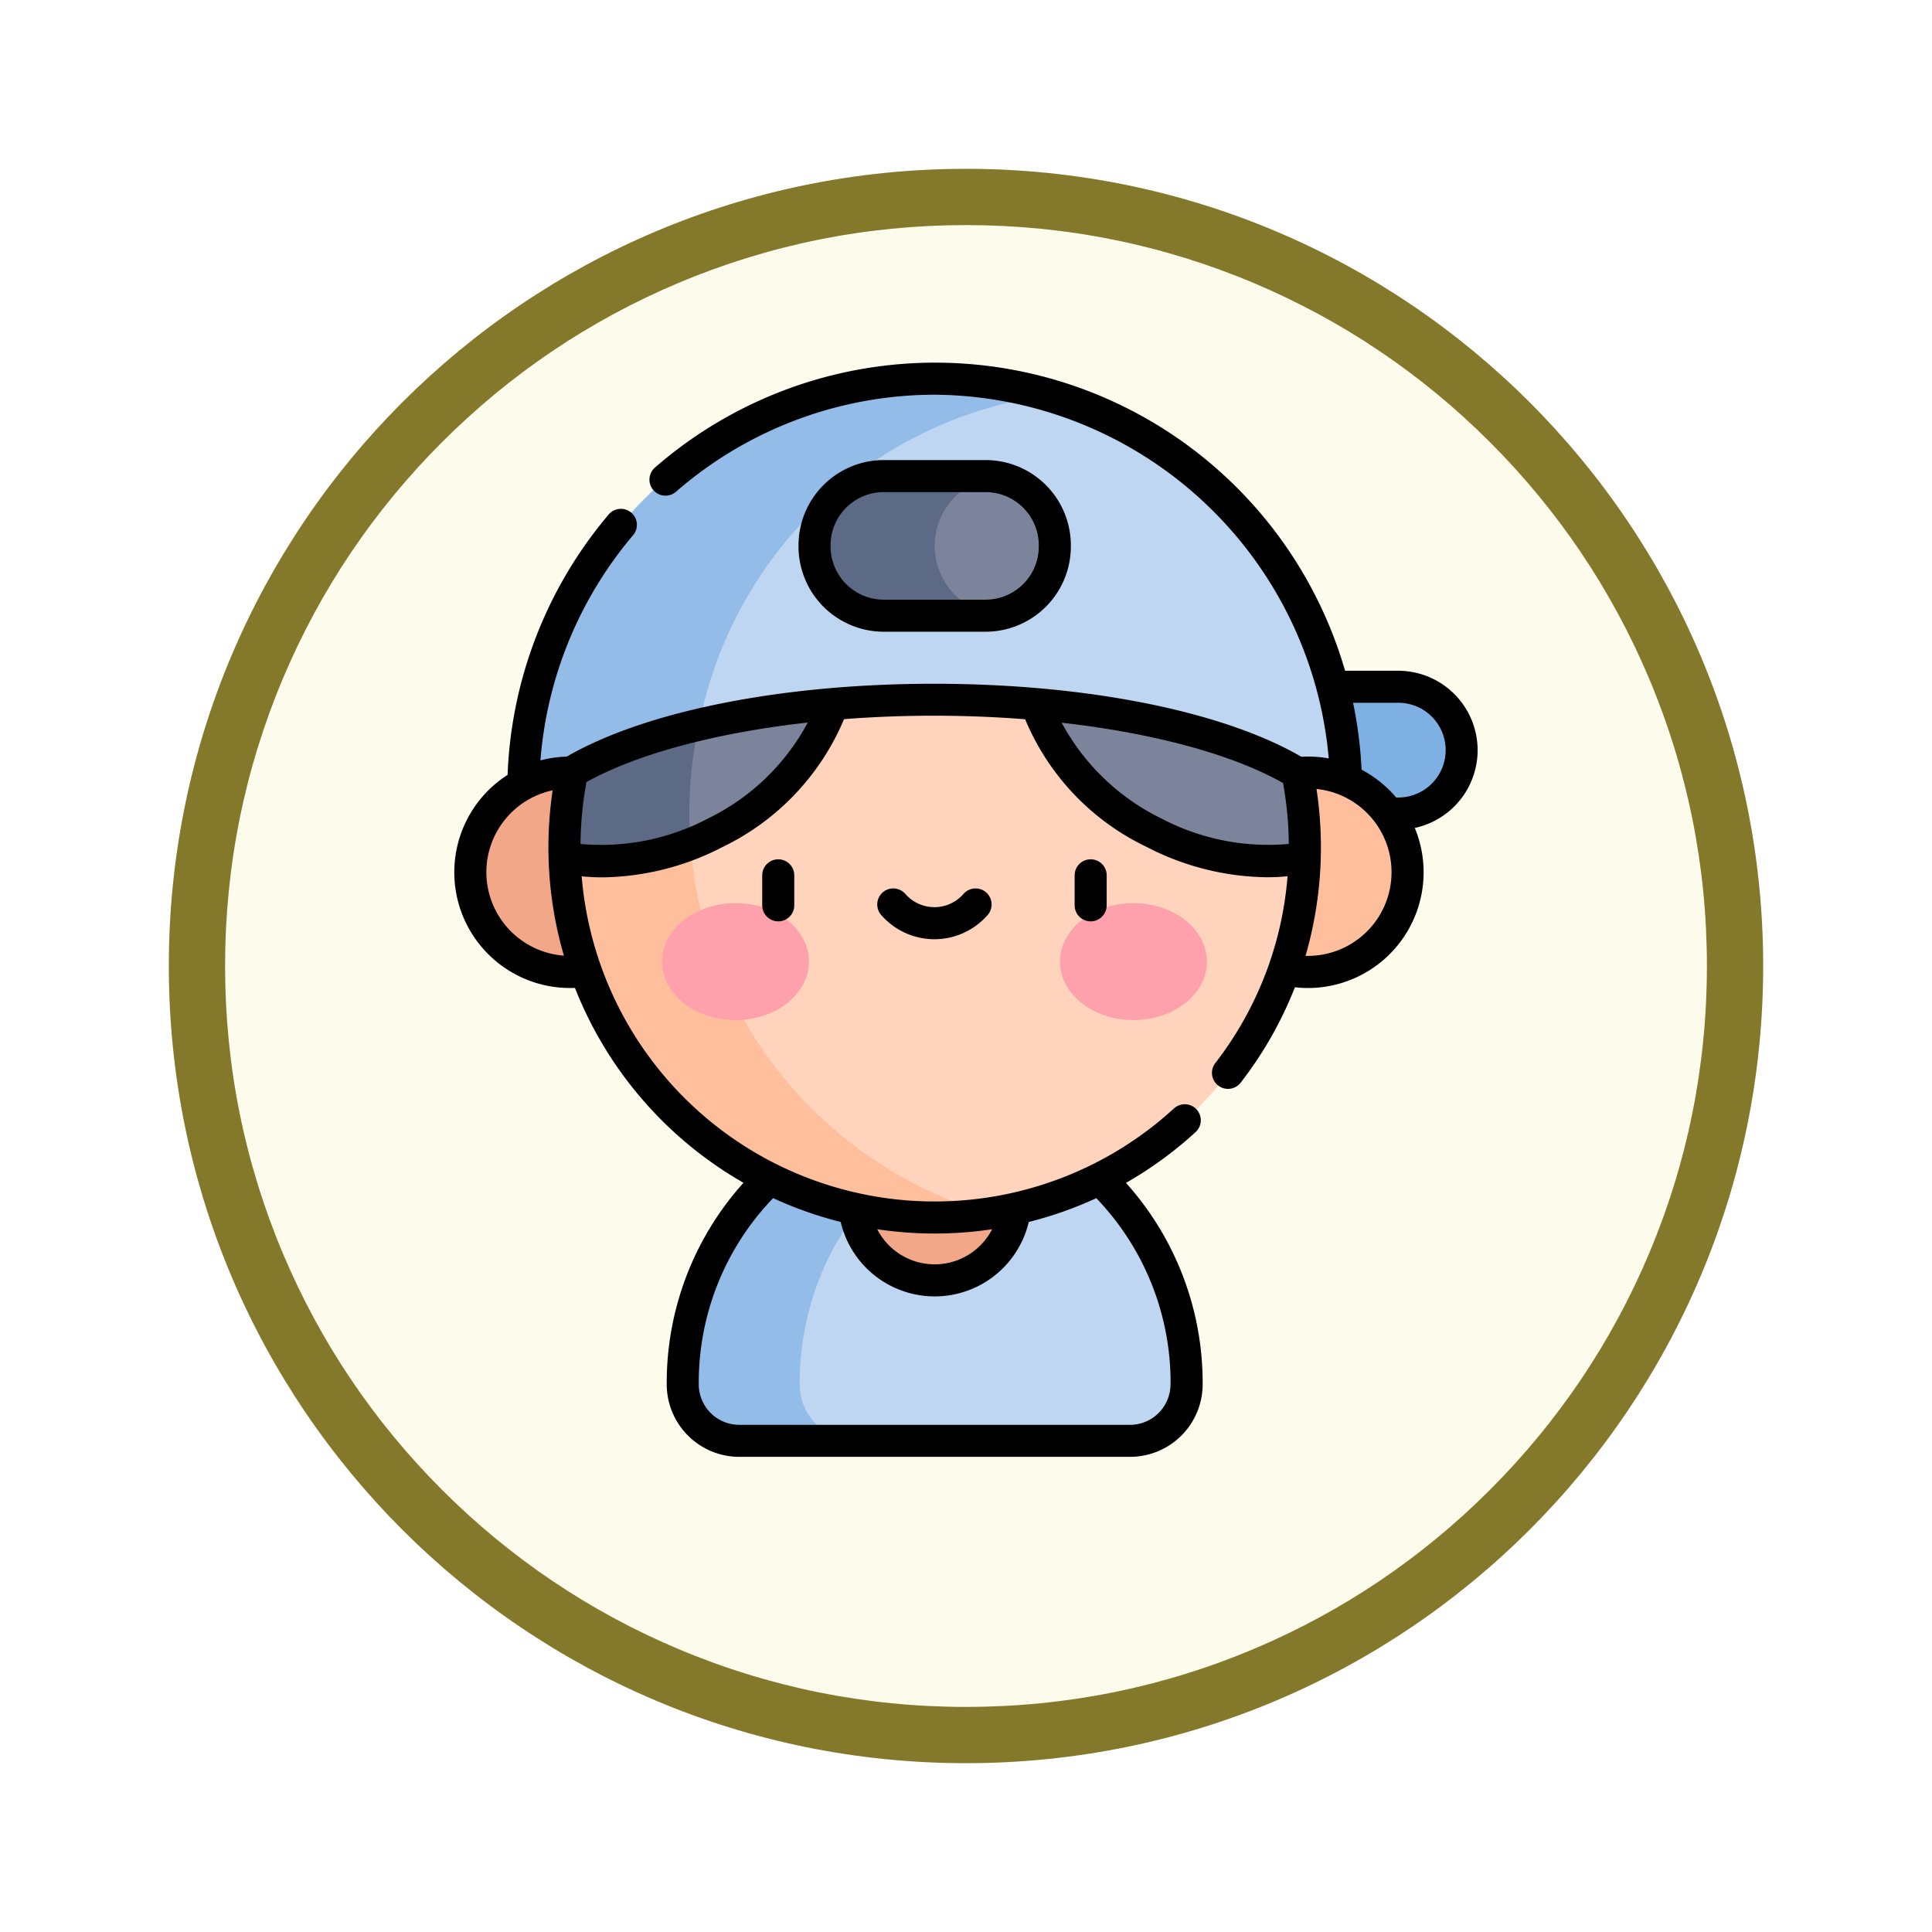 <svg xmlns="http://www.w3.org/2000/svg" xmlns:xlink="http://www.w3.org/1999/xlink" width="103" height="103" viewBox="0 0 103 103">
  <defs>
    <filter id="Trazado_978624" x="0" y="0" width="103" height="103" filterUnits="userSpaceOnUse">
      <feOffset dy="3" input="SourceAlpha"/>
      <feGaussianBlur stdDeviation="3" result="blur"/>
      <feFlood flood-opacity="0.161"/>
      <feComposite operator="in" in2="blur"/>
      <feComposite in="SourceGraphic"/>
    </filter>
  </defs>
  <g id="Grupo_1201095" data-name="Grupo 1201095" transform="translate(-171 -7806.104)">
    <g id="Grupo_1183567" data-name="Grupo 1183567" transform="translate(180 7812.104)">
      <g id="Grupo_1174730" data-name="Grupo 1174730">
        <g id="Grupo_1173798" data-name="Grupo 1173798">
          <g id="Grupo_1171925" data-name="Grupo 1171925">
            <g id="Grupo_1164524" data-name="Grupo 1164524">
              <g id="Grupo_1144123" data-name="Grupo 1144123">
                <g transform="matrix(1, 0, 0, 1, -9, -6)" filter="url(#Trazado_978624)">
                  <g id="Trazado_978624-2" data-name="Trazado 978624" transform="translate(9 6)" fill="#fdfbec">
                    <path d="M 42.5 83.5 C 36.964 83.5 31.595 82.416 26.541 80.279 C 21.659 78.214 17.274 75.257 13.509 71.491 C 9.743 67.726 6.786 63.341 4.721 58.459 C 2.584 53.405 1.5 48.036 1.5 42.5 C 1.5 36.964 2.584 31.595 4.721 26.541 C 6.786 21.659 9.743 17.274 13.509 13.509 C 17.274 9.743 21.659 6.786 26.541 4.721 C 31.595 2.584 36.964 1.5 42.5 1.5 C 48.036 1.5 53.405 2.584 58.459 4.721 C 63.341 6.786 67.726 9.743 71.491 13.509 C 75.257 17.274 78.214 21.659 80.279 26.541 C 82.416 31.595 83.5 36.964 83.5 42.5 C 83.5 48.036 82.416 53.405 80.279 58.459 C 78.214 63.341 75.257 67.726 71.491 71.491 C 67.726 75.257 63.341 78.214 58.459 80.279 C 53.405 82.416 48.036 83.5 42.5 83.5 Z" stroke="none"/>
                    <path d="M 42.5 3 C 37.166 3 31.994 4.044 27.126 6.103 C 22.422 8.092 18.198 10.941 14.569 14.569 C 10.941 18.198 8.092 22.422 6.103 27.126 C 4.044 31.994 3 37.166 3 42.5 C 3 47.834 4.044 53.006 6.103 57.874 C 8.092 62.578 10.941 66.802 14.569 70.431 C 18.198 74.059 22.422 76.908 27.126 78.897 C 31.994 80.956 37.166 82 42.5 82 C 47.834 82 53.006 80.956 57.874 78.897 C 62.578 76.908 66.802 74.059 70.431 70.431 C 74.059 66.802 76.908 62.578 78.897 57.874 C 80.956 53.006 82 47.834 82 42.5 C 82 37.166 80.956 31.994 78.897 27.126 C 76.908 22.422 74.059 18.198 70.431 14.569 C 66.802 10.941 62.578 8.092 57.874 6.103 C 53.006 4.044 47.834 3 42.5 3 M 42.5 0 C 65.972 0 85 19.028 85 42.5 C 85 65.972 65.972 85 42.5 85 C 19.028 85 0 65.972 0 42.5 C 0 19.028 19.028 0 42.5 0 Z" stroke="none" fill="#84792b"/>
                  </g>
                </g>
              </g>
            </g>
          </g>
        </g>
      </g>
    </g>
    <g id="nino_2_" data-name="nino (2)" transform="translate(178.676 7825.438)">
      <g id="Grupo_1201072" data-name="Grupo 1201072" transform="translate(55.586 17.279)">
        <path id="Trazado_1074709" data-name="Trazado 1074709" d="M370.057,158.426h-7.439a3.38,3.38,0,0,1,0-6.76h7.9a3.38,3.38,0,1,1,0,6.76Z" transform="translate(-359.238 -151.666)" fill="#7fb0e4"/>
      </g>
      <g id="Grupo_1201073" data-name="Grupo 1201073" transform="translate(20.224 0.854)">
        <path id="Trazado_1074710" data-name="Trazado 1074710" d="M92.7,37.081H48.841v-7.65a21.931,21.931,0,0,1,43.862,0Z" transform="translate(-48.841 -7.5)" fill="#bed6f1"/>
      </g>
      <g id="Grupo_1201074" data-name="Grupo 1201074" transform="translate(20.224 0.854)">
        <path id="Trazado_1074711" data-name="Trazado 1074711" d="M57.8,30.114A22.01,22.01,0,0,1,76.876,8.371a21.76,21.76,0,0,0-6.1-.871A22,22,0,0,0,48.841,29.431v7.65H57.8V30.114Z" transform="translate(-48.841 -7.5)" fill="#93bce8"/>
      </g>
      <g id="Grupo_1201075" data-name="Grupo 1201075" transform="translate(28.723 39.988)">
        <path id="Trazado_1074712" data-name="Trazado 1074712" d="M136.875,351c-7.418,0-13.432,6.476-13.432,14.465v.031a3.015,3.015,0,0,0,3.025,2.991h20.814a3.015,3.015,0,0,0,3.025-2.991v-.031C150.306,357.476,144.293,351,136.875,351Z" transform="translate(-123.443 -351)" fill="#bed6f1"/>
      </g>
      <g id="Grupo_1201076" data-name="Grupo 1201076" transform="translate(28.723 39.988)">
        <path id="Trazado_1074713" data-name="Trazado 1074713" d="M129.675,365.5v-.031c0-6.834,4.4-12.56,10.316-14.073a12.55,12.55,0,0,0-3.116-.392c-7.418,0-13.432,6.476-13.432,14.465v.031a3.015,3.015,0,0,0,3.025,2.991H132.7a3.015,3.015,0,0,1-3.025-2.991Z" transform="translate(-123.443 -350.999)" fill="#93bce8"/>
      </g>
      <g id="Grupo_1201077" data-name="Grupo 1201077" transform="translate(37.858 40.33)">
        <circle id="Elipse_13495" data-name="Elipse 13495" cx="4.296" cy="4.296" r="4.296" transform="translate(0)" fill="#f2a888"/>
      </g>
      <g id="Grupo_1201078" data-name="Grupo 1201078" transform="translate(17.399 21.848)">
        <circle id="Elipse_13496" data-name="Elipse 13496" cx="5.317" cy="5.317" r="5.317" transform="translate(0)" fill="#f2a888"/>
      </g>
      <g id="Grupo_1201079" data-name="Grupo 1201079" transform="translate(56.733 21.848)">
        <circle id="Elipse_13497" data-name="Elipse 13497" cx="5.317" cy="5.317" r="5.317" fill="#ffbe9c"/>
      </g>
      <g id="Grupo_1201080" data-name="Grupo 1201080" transform="translate(22.425 17.967)">
        <path id="Trazado_1074714" data-name="Trazado 1074714" d="M107.624,166.132l-6.539-4.362-7.733-3.826c-1.759-.155-3.6-.238-5.5-.238-1.915,0-3.773.085-5.547.243l.1.1-8.131,4.243-6.109,3.844a19.737,19.737,0,0,0,39.459,0Z" transform="translate(-68.165 -157.706)" fill="#ffd3bc"/>
      </g>
      <g id="Grupo_1201081" data-name="Grupo 1201081" transform="translate(22.425 22.231)">
        <path id="Trazado_1074715" data-name="Trazado 1074715" d="M74.81,196.942q0-.913.073-1.807l-.61.318L68.164,199.3a19.747,19.747,0,0,0,22.61,18.968A22.225,22.225,0,0,1,74.81,196.942Z" transform="translate(-68.164 -195.135)" fill="#ffbe9c"/>
      </g>
      <g id="Grupo_1201082" data-name="Grupo 1201082" transform="translate(22.425 18.205)">
        <path id="Trazado_1074716" data-name="Trazado 1074716" d="M82.435,159.8a12.072,12.072,0,0,1-6.225,6.851,12.646,12.646,0,0,1-8.039,1.339c-.005-.184-.008-.368-.008-.553a19.814,19.814,0,0,1,.4-3.984l.025-.009C71.569,161.652,76.535,160.317,82.435,159.8Z" transform="translate(-68.164 -159.797)" fill="#7b849b"/>
      </g>
      <g id="Grupo_1201083" data-name="Grupo 1201083" transform="translate(47.612 18.205)">
        <path id="Trazado_1074717" data-name="Trazado 1074717" d="M289.248,159.8a12.072,12.072,0,0,0,6.224,6.851,12.646,12.646,0,0,0,8.039,1.339c.005-.184.008-.368.008-.553a19.815,19.815,0,0,0-.4-3.984l-.025-.009C300.115,161.652,295.149,160.317,289.248,159.8Z" transform="translate(-289.248 -159.797)" fill="#7b849b"/>
      </g>
      <g id="Grupo_1201084" data-name="Grupo 1201084" transform="translate(22.425 19.326)">
        <path id="Trazado_1074718" data-name="Trazado 1074718" d="M68.591,172.156l-.025.009a19.821,19.821,0,0,0-.4,3.984c0,.185,0,.369.008.553a12.194,12.194,0,0,0,6.7-.738q-.058-.8-.059-1.618a22.291,22.291,0,0,1,.5-4.713A24.334,24.334,0,0,0,68.591,172.156Z" transform="translate(-68.164 -169.634)" fill="#5d6a85"/>
      </g>
      <g id="Grupo_1201085" data-name="Grupo 1201085" transform="translate(35.749 6.048)">
        <path id="Trazado_1074719" data-name="Trazado 1074719" d="M194.206,60.526h-5.367a3.722,3.722,0,0,1,0-7.443h5.367a3.722,3.722,0,1,1,0,7.443Z" transform="translate(-185.117 -53.083)" fill="#7b849b"/>
      </g>
      <g id="Grupo_1201086" data-name="Grupo 1201086" transform="translate(35.749 6.048)">
        <path id="Trazado_1074720" data-name="Trazado 1074720" d="M191.523,56.8a3.735,3.735,0,0,1,3.2-3.684,3.715,3.715,0,0,0-.519-.037H188.84a3.722,3.722,0,1,0,0,7.443h5.367a3.7,3.7,0,0,0,.519-.037A3.735,3.735,0,0,1,191.523,56.8Z" transform="translate(-185.118 -53.083)" fill="#5d6a85"/>
      </g>
      <g id="Grupo_1201093" data-name="Grupo 1201093" transform="translate(27.619 26.477)">
        <g id="Grupo_1201089" data-name="Grupo 1201089" transform="translate(0 2.338)">
          <g id="Grupo_1201087" data-name="Grupo 1201087">
            <ellipse id="Elipse_13498" data-name="Elipse 13498" cx="3.915" cy="3.117" rx="3.915" ry="3.117" fill="#ffa1ac"/>
          </g>
          <g id="Grupo_1201088" data-name="Grupo 1201088" transform="translate(21.218)">
            <ellipse id="Elipse_13499" data-name="Elipse 13499" cx="3.915" cy="3.117" rx="3.915" ry="3.117" fill="#ffa1ac"/>
          </g>
        </g>
        <g id="Grupo_1201090" data-name="Grupo 1201090" transform="translate(5.341)">
          <path id="Trazado_1074721" data-name="Trazado 1074721" d="M161.493,235.71a.854.854,0,0,1-.854-.854v-1.6a.854.854,0,1,1,1.709,0v1.6A.854.854,0,0,1,161.493,235.71Z" transform="translate(-160.639 -232.401)"/>
        </g>
        <g id="Grupo_1201091" data-name="Grupo 1201091" transform="translate(21.997)">
          <path id="Trazado_1074722" data-name="Trazado 1074722" d="M307.687,235.71a.854.854,0,0,1-.854-.854v-1.6a.854.854,0,0,1,1.709,0v1.6A.854.854,0,0,1,307.687,235.71Z" transform="translate(-306.833 -232.401)"/>
        </g>
        <g id="Grupo_1201092" data-name="Grupo 1201092" transform="translate(11.474 1.553)">
          <path id="Trazado_1074723" data-name="Trazado 1074723" d="M217.514,248.738a3.767,3.767,0,0,1-2.84-1.293.854.854,0,1,1,1.288-1.123,2.055,2.055,0,0,0,3.1,0,.854.854,0,0,1,1.288,1.123A3.767,3.767,0,0,1,217.514,248.738Z" transform="translate(-214.464 -246.029)"/>
        </g>
      </g>
      <g id="Grupo_1201094" data-name="Grupo 1201094" transform="translate(16.544 0)">
        <path id="Trazado_1074724" data-name="Trazado 1074724" d="M71.1,20.659a4.239,4.239,0,0,0-4.234-4.234H64.033A22.749,22.749,0,0,0,27.242,5.592a.854.854,0,1,0,1.121,1.29A21.034,21.034,0,0,1,42.154,1.709,21.248,21.248,0,0,1,63.163,21.1a6.176,6.176,0,0,0-1.069-.1c-.13,0-.26,0-.39.011-4.207-2.439-11.5-3.892-19.59-3.892-8.073,0-15.369,1.451-19.578,3.885a6.148,6.148,0,0,0-1.4.2A21.111,21.111,0,0,1,26.056,9.222a.854.854,0,1,0-1.305-1.1,22.808,22.808,0,0,0-5.366,13.855,6.168,6.168,0,0,0,3.331,11.362c.086,0,.173,0,.259-.007a20.714,20.714,0,0,0,8.987,10.392,15.921,15.921,0,0,0-4.093,10.733v.033a3.871,3.871,0,0,0,3.879,3.844H52.562a3.871,3.871,0,0,0,3.879-3.841v-.036a15.946,15.946,0,0,0-4.089-10.728,20.618,20.618,0,0,0,3.712-2.708.854.854,0,1,0-1.155-1.26A18.883,18.883,0,0,1,23.335,27.386c.364.035.732.054,1.1.054a14.242,14.242,0,0,0,6.421-1.623,13.272,13.272,0,0,0,6.466-6.811c1.555-.121,3.159-.184,4.787-.184,1.657,0,3.289.066,4.869.19a13.125,13.125,0,0,0,6.465,6.8,14.252,14.252,0,0,0,6.424,1.623c.372,0,.74-.019,1.1-.054a18.671,18.671,0,0,1-3.852,9.96.854.854,0,1,0,1.354,1.043A20.556,20.556,0,0,0,61.359,33.3a6.248,6.248,0,0,0,.646.04h.045a6.171,6.171,0,0,0,5.7-8.535A4.241,4.241,0,0,0,71.1,20.659Zm-16.373,33.8v.029a2.16,2.16,0,0,1-2.17,2.139H31.747a2.16,2.16,0,0,1-2.17-2.141v-.027a14.161,14.161,0,0,1,3.966-9.918,20.434,20.434,0,0,0,3.6,1.271,5.151,5.151,0,0,0,10.027,0,20.489,20.489,0,0,0,3.6-1.268,14.184,14.184,0,0,1,3.961,9.914ZM45.217,46.2a3.442,3.442,0,0,1-6.125,0,20.652,20.652,0,0,0,6.125,0ZM18.253,27.164A4.469,4.469,0,0,1,21.786,22.8a20.8,20.8,0,0,0-.224,3.033,20.53,20.53,0,0,0,.827,5.781A4.467,4.467,0,0,1,18.253,27.164Zm11.83-2.869a12.211,12.211,0,0,1-6.81,1.365,19.049,19.049,0,0,1,.316-3.3c2.734-1.518,6.955-2.633,11.8-3.174A11.966,11.966,0,0,1,30.083,24.295Zm24.142,0a12.018,12.018,0,0,1-5.3-5.1c4.863.551,9.085,1.679,11.8,3.215a19.035,19.035,0,0,1,.309,3.248,12.226,12.226,0,0,1-6.81-1.366Zm7.824,7.332h-.033l-.091,0a20.808,20.808,0,0,0,.586-8.9,4.462,4.462,0,0,1-.463,8.9Zm4.821-8.442h-.111A6.207,6.207,0,0,0,64.913,21.7a22.751,22.751,0,0,0-.453-3.568h2.411a2.525,2.525,0,0,1,0,5.051Z" transform="translate(-16.544 0)"/>
        <path id="Trazado_1074725" data-name="Trazado 1074725" d="M187.594,54.735a4.548,4.548,0,0,0,4.543-4.543v-.066a4.548,4.548,0,0,0-4.543-4.543h-5.433a4.548,4.548,0,0,0-4.543,4.543v.066a4.548,4.548,0,0,0,4.543,4.543Zm-8.268-4.543v-.066a2.837,2.837,0,0,1,2.834-2.834h5.433a2.837,2.837,0,0,1,2.834,2.834v.066a2.837,2.837,0,0,1-2.834,2.834h-5.433A2.837,2.837,0,0,1,179.327,50.192Z" transform="translate(-159.267 -40.39)"/>
      </g>
    </g>
  </g>
</svg>
